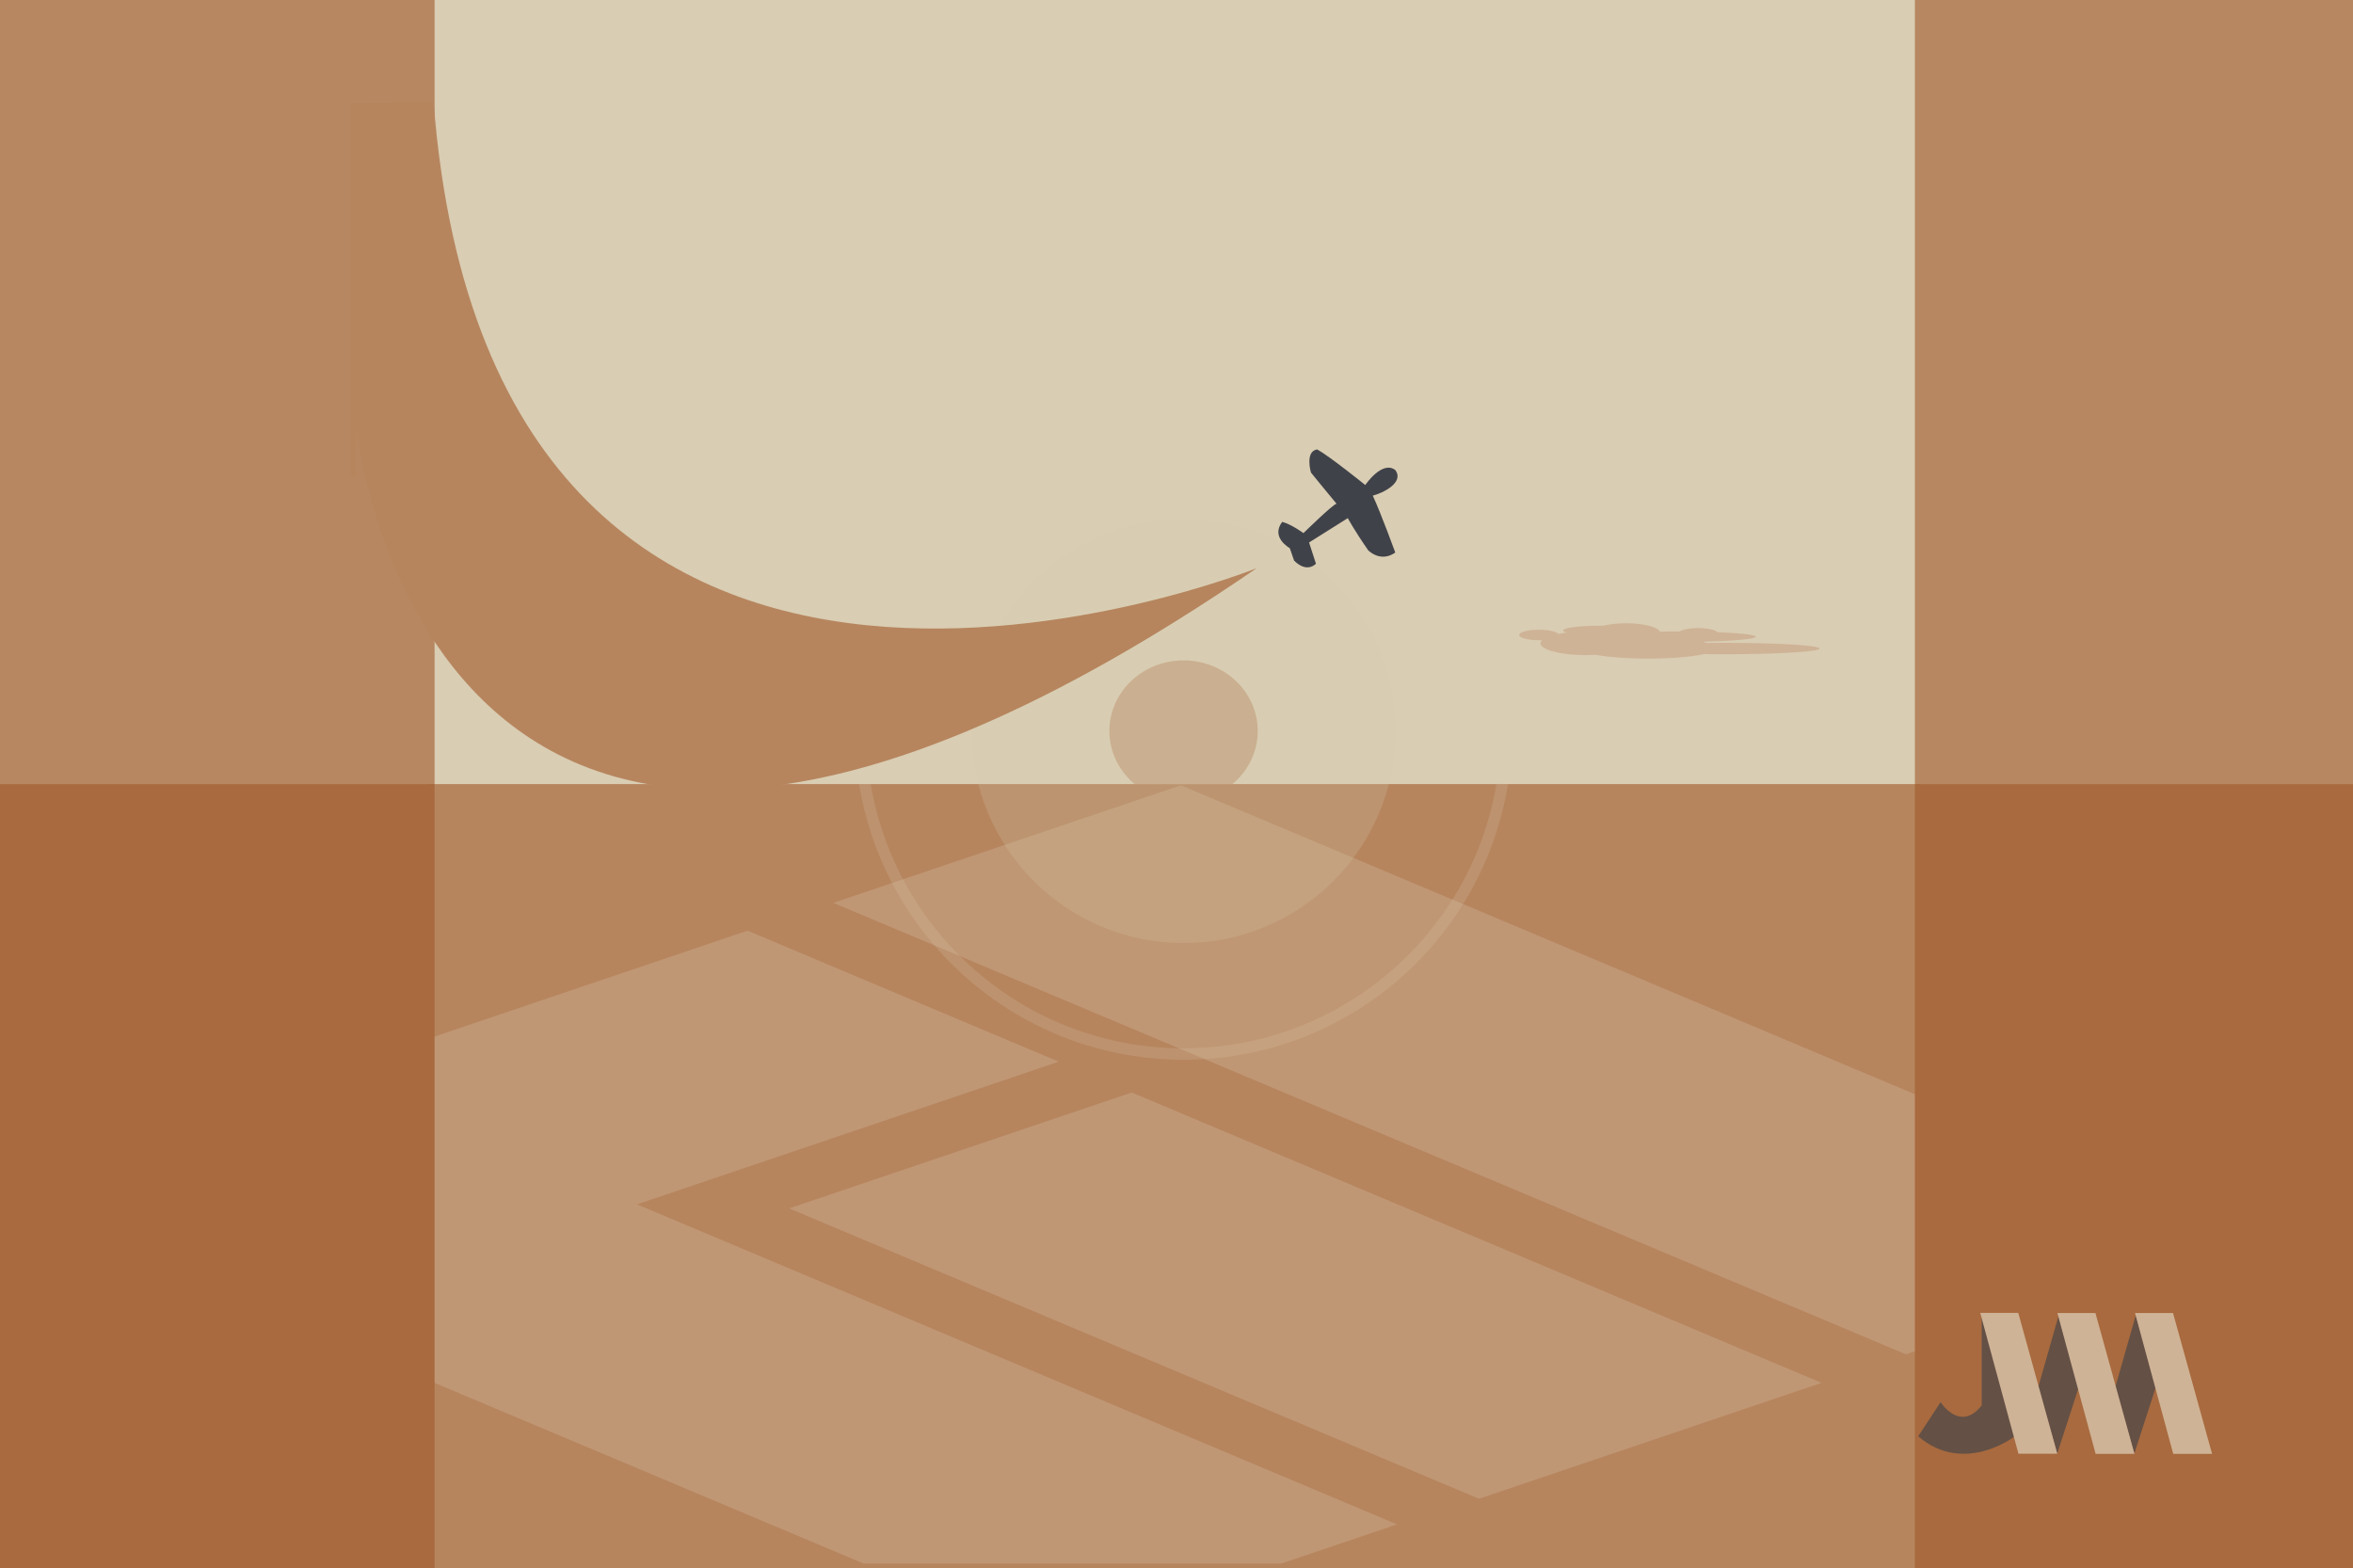 <?xml version="1.0" encoding="UTF-8" standalone="no"?>
<!-- Created with Inkscape (http://www.inkscape.org/) -->

<svg
   xmlns:dc="http://purl.org/dc/elements/1.1/"
   xmlns:cc="http://creativecommons.org/ns#"
   xmlns:rdf="http://www.w3.org/1999/02/22-rdf-syntax-ns#"
   xmlns:svg="http://www.w3.org/2000/svg"
   xmlns="http://www.w3.org/2000/svg"
   xmlns:sodipodi="http://sodipodi.sourceforge.net/DTD/sodipodi-0.dtd"
   xmlns:inkscape="http://www.inkscape.org/namespaces/inkscape"
   id="svg2"
   version="1.1"
   inkscape:version="0.91 r13725"
   width="2813"
   height="1875"
   viewBox="0 0 2813 1875"
   sodipodi:docname="jwm-joewing-light-final.svg"
   inkscape:export-filename="/home/yoda/Downloads/JWM-Joewing-Light.png"
   inkscape:export-xdpi="96"
   inkscape:export-ydpi="96">
  <defs
     id="defs6">
    <inkscape:path-effect
       effect="skeletal"
       id="path-effect4185"
       is_visible="true"
       pattern="M 0,0 1,0"
       copytype="single_stretched"
       prop_scale="1"
       scale_y_rel="false"
       spacing="0"
       normal_offset="0"
       tang_offset="0"
       prop_units="false"
       vertical_pattern="false"
       fuse_tolerance="0" />
    <inkscape:path-effect
       effect="skeletal"
       id="path-effect4176"
       is_visible="true"
       pattern="m -71.803,0 1,0"
       copytype="single_stretched"
       prop_scale="1"
       scale_y_rel="false"
       spacing="0"
       normal_offset="0"
       tang_offset="0"
       prop_units="false"
       vertical_pattern="false"
       fuse_tolerance="0" />
    <inkscape:path-effect
       effect="skeletal"
       id="path-effect4167"
       is_visible="true"
       pattern="m 0,300.051 1,0"
       copytype="single_stretched"
       prop_scale="1"
       scale_y_rel="false"
       spacing="0"
       normal_offset="0"
       tang_offset="0"
       prop_units="false"
       vertical_pattern="false"
       fuse_tolerance="0" />
    <inkscape:path-effect
       fuse_tolerance="0"
       vertical_pattern="false"
       prop_units="false"
       tang_offset="0"
       normal_offset="0"
       spacing="0"
       scale_y_rel="false"
       prop_scale="1"
       copytype="single_stretched"
       pattern="M 0,0 1,0"
       is_visible="true"
       id="path-effect4214"
       effect="skeletal" />
    <inkscape:path-effect
       fuse_tolerance="0"
       vertical_pattern="false"
       prop_units="false"
       tang_offset="0"
       normal_offset="0"
       spacing="0"
       scale_y_rel="false"
       prop_scale="1"
       copytype="single_stretched"
       pattern="M 0,0 1,0"
       is_visible="true"
       id="path-effect4205"
       effect="skeletal" />
    <inkscape:path-effect
       fuse_tolerance="0"
       vertical_pattern="false"
       prop_units="false"
       tang_offset="0"
       normal_offset="0"
       spacing="0"
       scale_y_rel="false"
       prop_scale="1"
       copytype="single_stretched"
       pattern="M 0,0 1,0"
       is_visible="true"
       id="path-effect4196"
       effect="skeletal" />
    <inkscape:path-effect
       fuse_tolerance="0"
       vertical_pattern="false"
       prop_units="false"
       tang_offset="0"
       normal_offset="0"
       spacing="0"
       scale_y_rel="false"
       prop_scale="1"
       copytype="single_stretched"
       pattern="M 0,0 1,0"
       is_visible="true"
       id="path-effect4196-3"
       effect="skeletal" />
    <inkscape:path-effect
       fuse_tolerance="0"
       vertical_pattern="false"
       prop_units="false"
       tang_offset="0"
       normal_offset="0"
       spacing="0"
       scale_y_rel="false"
       prop_scale="1"
       copytype="single_stretched"
       pattern="M 0,0 1,0"
       is_visible="true"
       id="path-effect4205-6"
       effect="skeletal" />
    <inkscape:path-effect
       fuse_tolerance="0"
       vertical_pattern="false"
       prop_units="false"
       tang_offset="0"
       normal_offset="0"
       spacing="0"
       scale_y_rel="false"
       prop_scale="1"
       copytype="single_stretched"
       pattern="M 0,0 1,0"
       is_visible="true"
       id="path-effect4214-7"
       effect="skeletal" />
    <inkscape:path-effect
       fuse_tolerance="0"
       vertical_pattern="false"
       prop_units="false"
       tang_offset="0"
       normal_offset="0"
       spacing="0"
       scale_y_rel="false"
       prop_scale="1"
       copytype="single_stretched"
       pattern="M 0,0 1,0"
       is_visible="true"
       id="path-effect4214-5"
       effect="skeletal" />
    <inkscape:path-effect
       fuse_tolerance="0"
       vertical_pattern="false"
       prop_units="false"
       tang_offset="0"
       normal_offset="0"
       spacing="0"
       scale_y_rel="false"
       prop_scale="1"
       copytype="single_stretched"
       pattern="M 0,0 1,0"
       is_visible="true"
       id="path-effect4205-3"
       effect="skeletal" />
    <inkscape:path-effect
       fuse_tolerance="0"
       vertical_pattern="false"
       prop_units="false"
       tang_offset="0"
       normal_offset="0"
       spacing="0"
       scale_y_rel="false"
       prop_scale="1"
       copytype="single_stretched"
       pattern="M 0,0 1,0"
       is_visible="true"
       id="path-effect4196-5"
       effect="skeletal" />
    <inkscape:path-effect
       fuse_tolerance="0"
       vertical_pattern="false"
       prop_units="false"
       tang_offset="0"
       normal_offset="0"
       spacing="0"
       scale_y_rel="false"
       prop_scale="1"
       copytype="single_stretched"
       pattern="M 0,0 1,0"
       is_visible="true"
       id="path-effect4196-3-6"
       effect="skeletal" />
    <inkscape:path-effect
       fuse_tolerance="0"
       vertical_pattern="false"
       prop_units="false"
       tang_offset="0"
       normal_offset="0"
       spacing="0"
       scale_y_rel="false"
       prop_scale="1"
       copytype="single_stretched"
       pattern="M 0,0 1,0"
       is_visible="true"
       id="path-effect4205-6-2"
       effect="skeletal" />
    <inkscape:path-effect
       fuse_tolerance="0"
       vertical_pattern="false"
       prop_units="false"
       tang_offset="0"
       normal_offset="0"
       spacing="0"
       scale_y_rel="false"
       prop_scale="1"
       copytype="single_stretched"
       pattern="M 0,0 1,0"
       is_visible="true"
       id="path-effect4214-7-9"
       effect="skeletal" />
    <inkscape:path-effect
       fuse_tolerance="0"
       vertical_pattern="false"
       prop_units="false"
       tang_offset="0"
       normal_offset="0"
       spacing="0"
       scale_y_rel="false"
       prop_scale="1"
       copytype="single_stretched"
       pattern="M 0,0 1,0"
       is_visible="true"
       id="path-effect4214-9"
       effect="skeletal" />
    <inkscape:path-effect
       fuse_tolerance="0"
       vertical_pattern="false"
       prop_units="false"
       tang_offset="0"
       normal_offset="0"
       spacing="0"
       scale_y_rel="false"
       prop_scale="1"
       copytype="single_stretched"
       pattern="M 0,0 1,0"
       is_visible="true"
       id="path-effect4205-36"
       effect="skeletal" />
    <inkscape:path-effect
       fuse_tolerance="0"
       vertical_pattern="false"
       prop_units="false"
       tang_offset="0"
       normal_offset="0"
       spacing="0"
       scale_y_rel="false"
       prop_scale="1"
       copytype="single_stretched"
       pattern="M 0,0 1,0"
       is_visible="true"
       id="path-effect4196-0"
       effect="skeletal" />
    <inkscape:path-effect
       fuse_tolerance="0"
       vertical_pattern="false"
       prop_units="false"
       tang_offset="0"
       normal_offset="0"
       spacing="0"
       scale_y_rel="false"
       prop_scale="1"
       copytype="single_stretched"
       pattern="M 0,0 1,0"
       is_visible="true"
       id="path-effect4196-3-62"
       effect="skeletal" />
    <inkscape:path-effect
       fuse_tolerance="0"
       vertical_pattern="false"
       prop_units="false"
       tang_offset="0"
       normal_offset="0"
       spacing="0"
       scale_y_rel="false"
       prop_scale="1"
       copytype="single_stretched"
       pattern="M 0,0 1,0"
       is_visible="true"
       id="path-effect4205-6-6"
       effect="skeletal" />
    <inkscape:path-effect
       fuse_tolerance="0"
       vertical_pattern="false"
       prop_units="false"
       tang_offset="0"
       normal_offset="0"
       spacing="0"
       scale_y_rel="false"
       prop_scale="1"
       copytype="single_stretched"
       pattern="M 0,0 1,0"
       is_visible="true"
       id="path-effect4214-7-1"
       effect="skeletal" />
  </defs>
  <sodipodi:namedview
     pagecolor="#939393"
     bordercolor="#ff0000"
     borderopacity="1"
     objecttolerance="10"
     gridtolerance="10"
     guidetolerance="10"
     inkscape:pageopacity="0"
     inkscape:pageshadow="2"
     inkscape:window-width="1280"
     inkscape:window-height="950"
     id="namedview4"
     showgrid="false"
     inkscape:showpageshadow="false"
     inkscape:zoom="0.16741313"
     inkscape:cx="1721.1808"
     inkscape:cy="-77.343283"
     inkscape:window-x="0"
     inkscape:window-y="0"
     inkscape:window-maximized="1"
     inkscape:current-layer="svg2"
     showguides="false"
     inkscape:guide-bbox="true">
    <sodipodi:guide
       position="0,0"
       orientation="0,2813"
       id="guide3338" />
    <sodipodi:guide
       position="2813,0"
       orientation="-1875,0"
       id="guide3340" />
    <sodipodi:guide
       position="2813,1875"
       orientation="0,-2813"
       id="guide3342" />
    <sodipodi:guide
       position="0,1875"
       orientation="1875,0"
       id="guide3344" />
    <sodipodi:guide
       position="519.518,-684.243"
       orientation="1,0"
       id="guide4856" />
    <sodipodi:guide
       position="832.074,937.667"
       orientation="0,1"
       id="guide4861" />
    <sodipodi:guide
       position="2289.258,937.667"
       orientation="1,0"
       id="guide4921" />
  </sodipodi:namedview>
  <g
     inkscape:groupmode="layer"
     id="layer6"
     inkscape:label="All"
     style="display:inline">
    <g
       inkscape:groupmode="layer"
       id="layer5"
       inkscape:label="Land"
       style="display:inline">
      <rect
         style="color:#000000;clip-rule:nonzero;display:inline;overflow:visible;visibility:visible;opacity:1;isolation:auto;mix-blend-mode:normal;color-interpolation:sRGB;color-interpolation-filters:linearRGB;solid-color:#000000;solid-opacity:1;fill:#b6855e;fill-opacity:1;fill-rule:nonzero;stroke:none;stroke-width:2.7;stroke-linecap:butt;stroke-linejoin:miter;stroke-miterlimit:4;stroke-dasharray:none;stroke-dashoffset:0;stroke-opacity:1;color-rendering:auto;image-rendering:auto;shape-rendering:auto;text-rendering:auto;enable-background:accumulate"
         id="rect4926"
         width="1782.411"
         height="937.667"
         x="513.182"
         y="937.333" />
    </g>
    <g
       inkscape:groupmode="layer"
       id="layer4"
       inkscape:label="Sky"
       style="display:inline">
      <rect
         style="color:#000000;clip-rule:nonzero;display:inline;overflow:visible;visibility:visible;opacity:1;isolation:auto;mix-blend-mode:normal;color-interpolation:sRGB;color-interpolation-filters:linearRGB;solid-color:#000000;solid-opacity:1;fill:#d9cdb3;fill-opacity:1;fill-rule:nonzero;stroke:none;stroke-width:2.7;stroke-linecap:butt;stroke-linejoin:miter;stroke-miterlimit:4;stroke-dasharray:none;stroke-dashoffset:0;stroke-opacity:1;color-rendering:auto;image-rendering:auto;shape-rendering:auto;text-rendering:auto;enable-background:accumulate"
         id="rect4923"
         width="1788.747"
         height="937.333"
         x="513.182"
         y="2.2737368e-13" />
    </g>
    <g
       inkscape:groupmode="layer"
       id="layer7"
       inkscape:label="Manjaro-Logo"
       style="display:inline;opacity:0.396">
      <g
         transform="matrix(7.195,-2.434,6.45,2.715,-565.861,1413.12)"
         style="display:inline;fill:#cfb396;fill-opacity:1"
         inkscape:label="Logo-SVG"
         id="layer2-7">
        <g
           id="g4221-9"
           style="fill:#cfb396;fill-opacity:1">
          <g
             id="g4492"
             style="fill:#cfb396;fill-opacity:1">
            <path
               id="path4194-2"
               transform="matrix(0.077,0.069,-0.183,0.204,302.296,-249.485)"
               d="M 895.516 1113.539 L -24.447 1424.723 L 1035.303 1870.775 L 1534.766 1870.775 L 1673.314 1823.91 L 763.471 1440.955 L 1267.967 1270.305 L 895.516 1113.539 z "
               style="fill:#cfb396;fill-opacity:1;fill-rule:evenodd;stroke:none;stroke-width:1px;stroke-linecap:butt;stroke-linejoin:miter;stroke-opacity:1" />
            <path
               inkscape:connector-curvature="0"
               inkscape:original-d="m 110.53118,110.70577 56.91531,0 0,127.85323 -56.91531,0 z"
               inkscape:path-effect="#path-effect4205-36"
               id="path4203-0"
               d="m 110.531,110.706 c 18.972,0 37.944,0 56.915,0 0,0 0,1e-5 0,1e-5 0,42.618 0,85.235 0,127.853 -1e-5,0 -1e-5,0 -2e-5,0 -18.972,0 -37.944,0 -56.915,0 0,-42.618 0,-85.235 0,-127.853 z"
               style="fill:#cfb396;fill-opacity:1;fill-rule:evenodd;stroke:none;stroke-width:1px;stroke-linecap:butt;stroke-linejoin:miter;stroke-opacity:1" />
            <path
               inkscape:connector-curvature="0"
               inkscape:original-d="m 181.4691,39.76785 57.74017,0 0,198.79115 -57.74017,0 z"
               inkscape:path-effect="#path-effect4214-9"
               id="path4212-2"
               d="m 181.469,39.768 c 19.247,0 38.493,0 57.74,0 0,66.264 0,132.527 0,198.791 -1e-5,0 -2e-5,0 -3e-5,0 -19.247,0 -38.493,0 -57.74,0 0,-66.264 0,-132.527 0,-198.791 z"
               style="fill:#cfb396;fill-opacity:1;fill-rule:evenodd;stroke:none;stroke-width:1px;stroke-linecap:butt;stroke-linejoin:miter;stroke-opacity:1" />
          </g>
        </g>
      </g>
    </g>
    <g
       inkscape:groupmode="layer"
       id="layer3"
       inkscape:label="Asides-Squares"
       style="display:inline">
      <g
         id="g4895">
        <rect
           y="0"
           x="0"
           height="937.333"
           width="519.518"
           id="rect4863"
           style="color:#000000;clip-rule:nonzero;display:inline;overflow:visible;visibility:visible;opacity:1;isolation:auto;mix-blend-mode:normal;color-interpolation:sRGB;color-interpolation-filters:linearRGB;solid-color:#000000;solid-opacity:1;fill:#b68760;fill-opacity:1;fill-rule:nonzero;stroke:none;stroke-width:2.7;stroke-linecap:butt;stroke-linejoin:miter;stroke-miterlimit:4;stroke-dasharray:none;stroke-dashoffset:0;stroke-opacity:1;color-rendering:auto;image-rendering:auto;shape-rendering:auto;text-rendering:auto;enable-background:accumulate" />
        <rect
           y="0"
           x="2289.258"
           height="937.333"
           width="523.742"
           id="rect4863-6"
           style="color:#000000;clip-rule:nonzero;display:inline;overflow:visible;visibility:visible;opacity:1;isolation:auto;mix-blend-mode:normal;color-interpolation:sRGB;color-interpolation-filters:linearRGB;solid-color:#000000;solid-opacity:1;fill:#b68760;fill-opacity:1;fill-rule:nonzero;stroke:none;stroke-width:2.7;stroke-linecap:butt;stroke-linejoin:miter;stroke-miterlimit:4;stroke-dasharray:none;stroke-dashoffset:0;stroke-opacity:1;color-rendering:auto;image-rendering:auto;shape-rendering:auto;text-rendering:auto;enable-background:accumulate" />
      </g>
      <rect
         style="color:#000000;clip-rule:nonzero;display:inline;overflow:visible;visibility:visible;opacity:1;isolation:auto;mix-blend-mode:normal;color-interpolation:sRGB;color-interpolation-filters:linearRGB;solid-color:#000000;solid-opacity:1;fill:#a86a3e;fill-opacity:1;fill-rule:nonzero;stroke:none;stroke-width:2.7;stroke-linecap:butt;stroke-linejoin:miter;stroke-miterlimit:4;stroke-dasharray:none;stroke-dashoffset:0;stroke-opacity:1;color-rendering:auto;image-rendering:auto;shape-rendering:auto;text-rendering:auto;enable-background:accumulate"
         id="rect4899"
         width="519.518"
         height="937.667"
         x="0"
         y="937.333" />
      <rect
         style="color:#000000;clip-rule:nonzero;display:inline;overflow:visible;visibility:visible;opacity:1;isolation:auto;mix-blend-mode:normal;color-interpolation:sRGB;color-interpolation-filters:linearRGB;solid-color:#000000;solid-opacity:1;fill:#a86a3e;fill-opacity:1;fill-rule:nonzero;stroke:none;stroke-width:2.7;stroke-linecap:butt;stroke-linejoin:miter;stroke-miterlimit:4;stroke-dasharray:none;stroke-dashoffset:0;stroke-opacity:1;color-rendering:auto;image-rendering:auto;shape-rendering:auto;text-rendering:auto;enable-background:accumulate"
         id="rect4899-7"
         width="523.742"
         height="937.667"
         x="2289.258"
         y="-1875"
         transform="scale(1,-1)" />
    </g>
    <g
       inkscape:groupmode="layer"
       id="layer9"
       inkscape:label="JWM-Logo"
       style="display:inline">
      <g
         style="display:inline;opacity:1;enable-background:new"
         id="g3304"
         transform="matrix(0.611,0,0,0.611,2109.744,1659.63)">
        <g
           id="g3407"
           transform="translate(321.003,-164.725)">
          <g
             id="g3298"
             transform="translate(13.832,17.291)">
            <g
               id="g3354"
               transform="translate(-6.916,200.571)">
              <g
                 id="layer3-3"
                 inkscape:label="Bottom-Bars"
                 style="display:inline;opacity:0.656;fill:#404249;fill-opacity:1"
                 transform="translate(-27.665,-200.571)">
                <g
                   style="fill:#404249;fill-opacity:1"
                   id="g3249">
                  <path
                     inkscape:connector-curvature="0"
                     id="path3207"
                     d="M 271.919,275.625 313.82,146.456 275.098,4.284 234.642,146.167 Z"
                     style="display:inline;fill:#404249;fill-opacity:1;stroke:none" />
                  <path
                     inkscape:connector-curvature="0"
                     id="path3207-6"
                     d="M 422.786,275.336 464.687,146.167 425.965,3.995 385.509,145.878 Z"
                     style="display:inline;fill:#404249;fill-opacity:1;stroke:none" />
                  <path
                     inkscape:connector-curvature="0"
                     id="path3247"
                     d="m 43.727,174.685 c 0,0 38.006,60.073 80.507,6.539 0,-35.554 0,-176.542 0,-176.542 L 188.802,241.706 c 0,0 -99.222,76.686 -188.802,-0.179 32.942,-49.703 43.727,-66.841 43.727,-66.841 z"
                     style="fill:#404249;fill-opacity:1;stroke:none" />
                </g>
              </g>
              <g
                 id="layer2-5"
                 inkscape:label="Top-Bars"
                 style="display:inline;fill:#cfb396;fill-opacity:1"
                 transform="translate(-27.665,-200.571)">
                <g
                   id="g3302"
                   style="fill:#cfb396;fill-opacity:1">
                  <path
                     inkscape:connector-curvature="0"
                     id="path3226"
                     d="m 121.373,0 74.785,275.625 76.011,0 L 195.75,0 Z"
                     style="fill:#cfb396;fill-opacity:1;fill-rule:evenodd;stroke:none;stroke-width:1px;stroke-linecap:butt;stroke-linejoin:miter;stroke-opacity:1" />
                  <path
                     inkscape:connector-curvature="0"
                     id="path3226-6"
                     d="m 272.374,0.289 74.785,275.625 76.011,0 L 346.751,0.289 Z"
                     style="fill:#cfb396;fill-opacity:1;fill-rule:evenodd;stroke:none;stroke-width:1px;stroke-linecap:butt;stroke-linejoin:miter;stroke-opacity:1" />
                  <path
                     inkscape:connector-curvature="0"
                     id="path3226-6-7"
                     d="m 424.223,0.289 74.785,275.625 76.011,0 -76.42,-275.625 z"
                     style="fill:#cfb396;fill-opacity:1;fill-rule:evenodd;stroke:none;stroke-width:1px;stroke-linecap:butt;stroke-linejoin:miter;stroke-opacity:1" />
                </g>
              </g>
            </g>
          </g>
        </g>
      </g>
    </g>
    <g
       inkscape:groupmode="layer"
       id="layer1"
       inkscape:label="Sun">
      <path
         style="opacity:0.37;fill:#a86a3e;fill-opacity:1;stroke:none"
         d="m 1414.947,789.504 a 88.698,84.474 0 0 0 -88.697,84.473 88.698,84.474 0 0 0 29.992,63.223 l 117.367,0 a 88.698,84.474 0 0 0 30.037,-63.223 88.698,84.474 0 0 0 -88.699,-84.473 z"
         id="path3311"
         inkscape:connector-curvature="0" />
      <circle
         style="opacity:0.211;fill:#d9cdb3;fill-opacity:1;stroke:none"
         id="path3316"
         cx="1414.947"
         cy="873.977"
         r="253.423" />
      <circle
         style="display:inline;opacity:0.193;fill:none;fill-opacity:1;stroke:#d9cdb3;stroke-width:13.673;stroke-miterlimit:4;stroke-dasharray:none;stroke-opacity:1"
         id="path3316-1"
         cx="1414.947"
         cy="873.978"
         r="386.122" />
    </g>
    <g
       inkscape:groupmode="layer"
       id="layer10"
       inkscape:label="Plane"
       style="display:inline;opacity:1">
      <g
         id="g3552"
         transform="translate(-16,122)">
        <path
           inkscape:connector-curvature="0"
           id="path3546"
           d="m 1648.189,457.847 c 0,0 20.16,-29.866 35.84,-17.92 11.2,14.933 -14.933,27.626 -26.88,30.613 9.707,20.906 26.88,67.946 26.88,67.946 0,0 -14.933,12.693 -32.106,-2.24 -17.173,-24.64 -24.64,-38.826 -24.64,-38.826 l -46.293,29.12 8.213,25.386 c 0,0 -10.453,11.946 -26.133,-3.733 -4.48,-13.44 -5.227,-14.933 -5.227,-14.933 0,0 -23.146,-12.693 -8.96,-31.36 11.2,2.987 25.386,13.44 25.386,13.44 0,0 35.84,-35.093 39.573,-35.093 -11.947,-14.186 -30.613,-37.333 -30.613,-37.333 0,0 -7.467,-25.386 7.466,-27.626 14.933,8.213 57.492,42.559 57.492,42.559 z"
           style="fill:#404249;fill-opacity:1;stroke:none" />
        <path
           style="fill:#b6855e;fill-opacity:1;stroke:none"
           d="M 518.363 122 C 478.035 122.758 445.764 123.215 419.621 123.469 L 419.621 568.643 L 425.441 568.453 L 425.441 506.025 C 425.441 506.025 505.692 1363.44 1502.49 679.197 C 1502.49 679.197 590.167 1047.329 518.363 122 z "
           transform="translate(16,-122)"
           id="path3550" />
      </g>
    </g>
    <g
       inkscape:groupmode="layer"
       id="layer8"
       inkscape:label="Cloud">
      <path
         style="opacity:0.507;fill:#c59a7a;fill-opacity:1;stroke:none;stroke-width:17.2;stroke-miterlimit:4;stroke-dasharray:none;stroke-opacity:1"
         d="m 1944.033,745.153 a 40.797,11.52 0 0 0 -27.05,2.916 43.517,5.76 0 0 0 -4.68,-0.036 43.517,5.76 0 0 0 -43.518,5.76 43.517,5.76 0 0 0 4.274,2.477 54.396,14.138 0 0 0 -10.211,1.595 23.572,6.283 0 0 0 -23.075,-5.031 23.572,6.283 0 0 0 -23.573,6.283 23.572,6.283 0 0 0 23.573,6.284 23.572,6.283 0 0 0 3.823,-0.086 54.396,14.138 0 0 0 -2.011,3.751 54.396,14.138 0 0 0 54.396,14.137 54.396,14.138 0 0 0 11.675,-0.347 81.595,12.567 0 0 0 62.667,4.537 81.595,12.567 0 0 0 67.087,-5.419 112.419,6.807 0 0 0 25.387,0.183 112.419,6.807 0 0 0 112.419,-6.808 112.419,6.807 0 0 0 -112.419,-6.807 112.419,6.807 0 0 0 -21.441,0.131 81.595,12.567 0 0 0 -5.009,-1.205 54.396,7.854 0 0 0 0.365,-0.351 94.287,6.283 0 0 0 62.35,-5.906 94.287,6.283 0 0 0 -45.899,-5.385 23.572,6.24 0 0 0 -23.004,-4.913 23.572,6.24 0 0 0 -22.005,4.023 94.287,6.283 0 0 0 -3.381,-0.008 94.287,6.283 0 0 0 -20.38,0.154 40.797,11.52 0 0 0 -40.362,-9.929 z"
         id="path3334"
         inkscape:connector-curvature="0" />
    </g>
  </g>
</svg>
